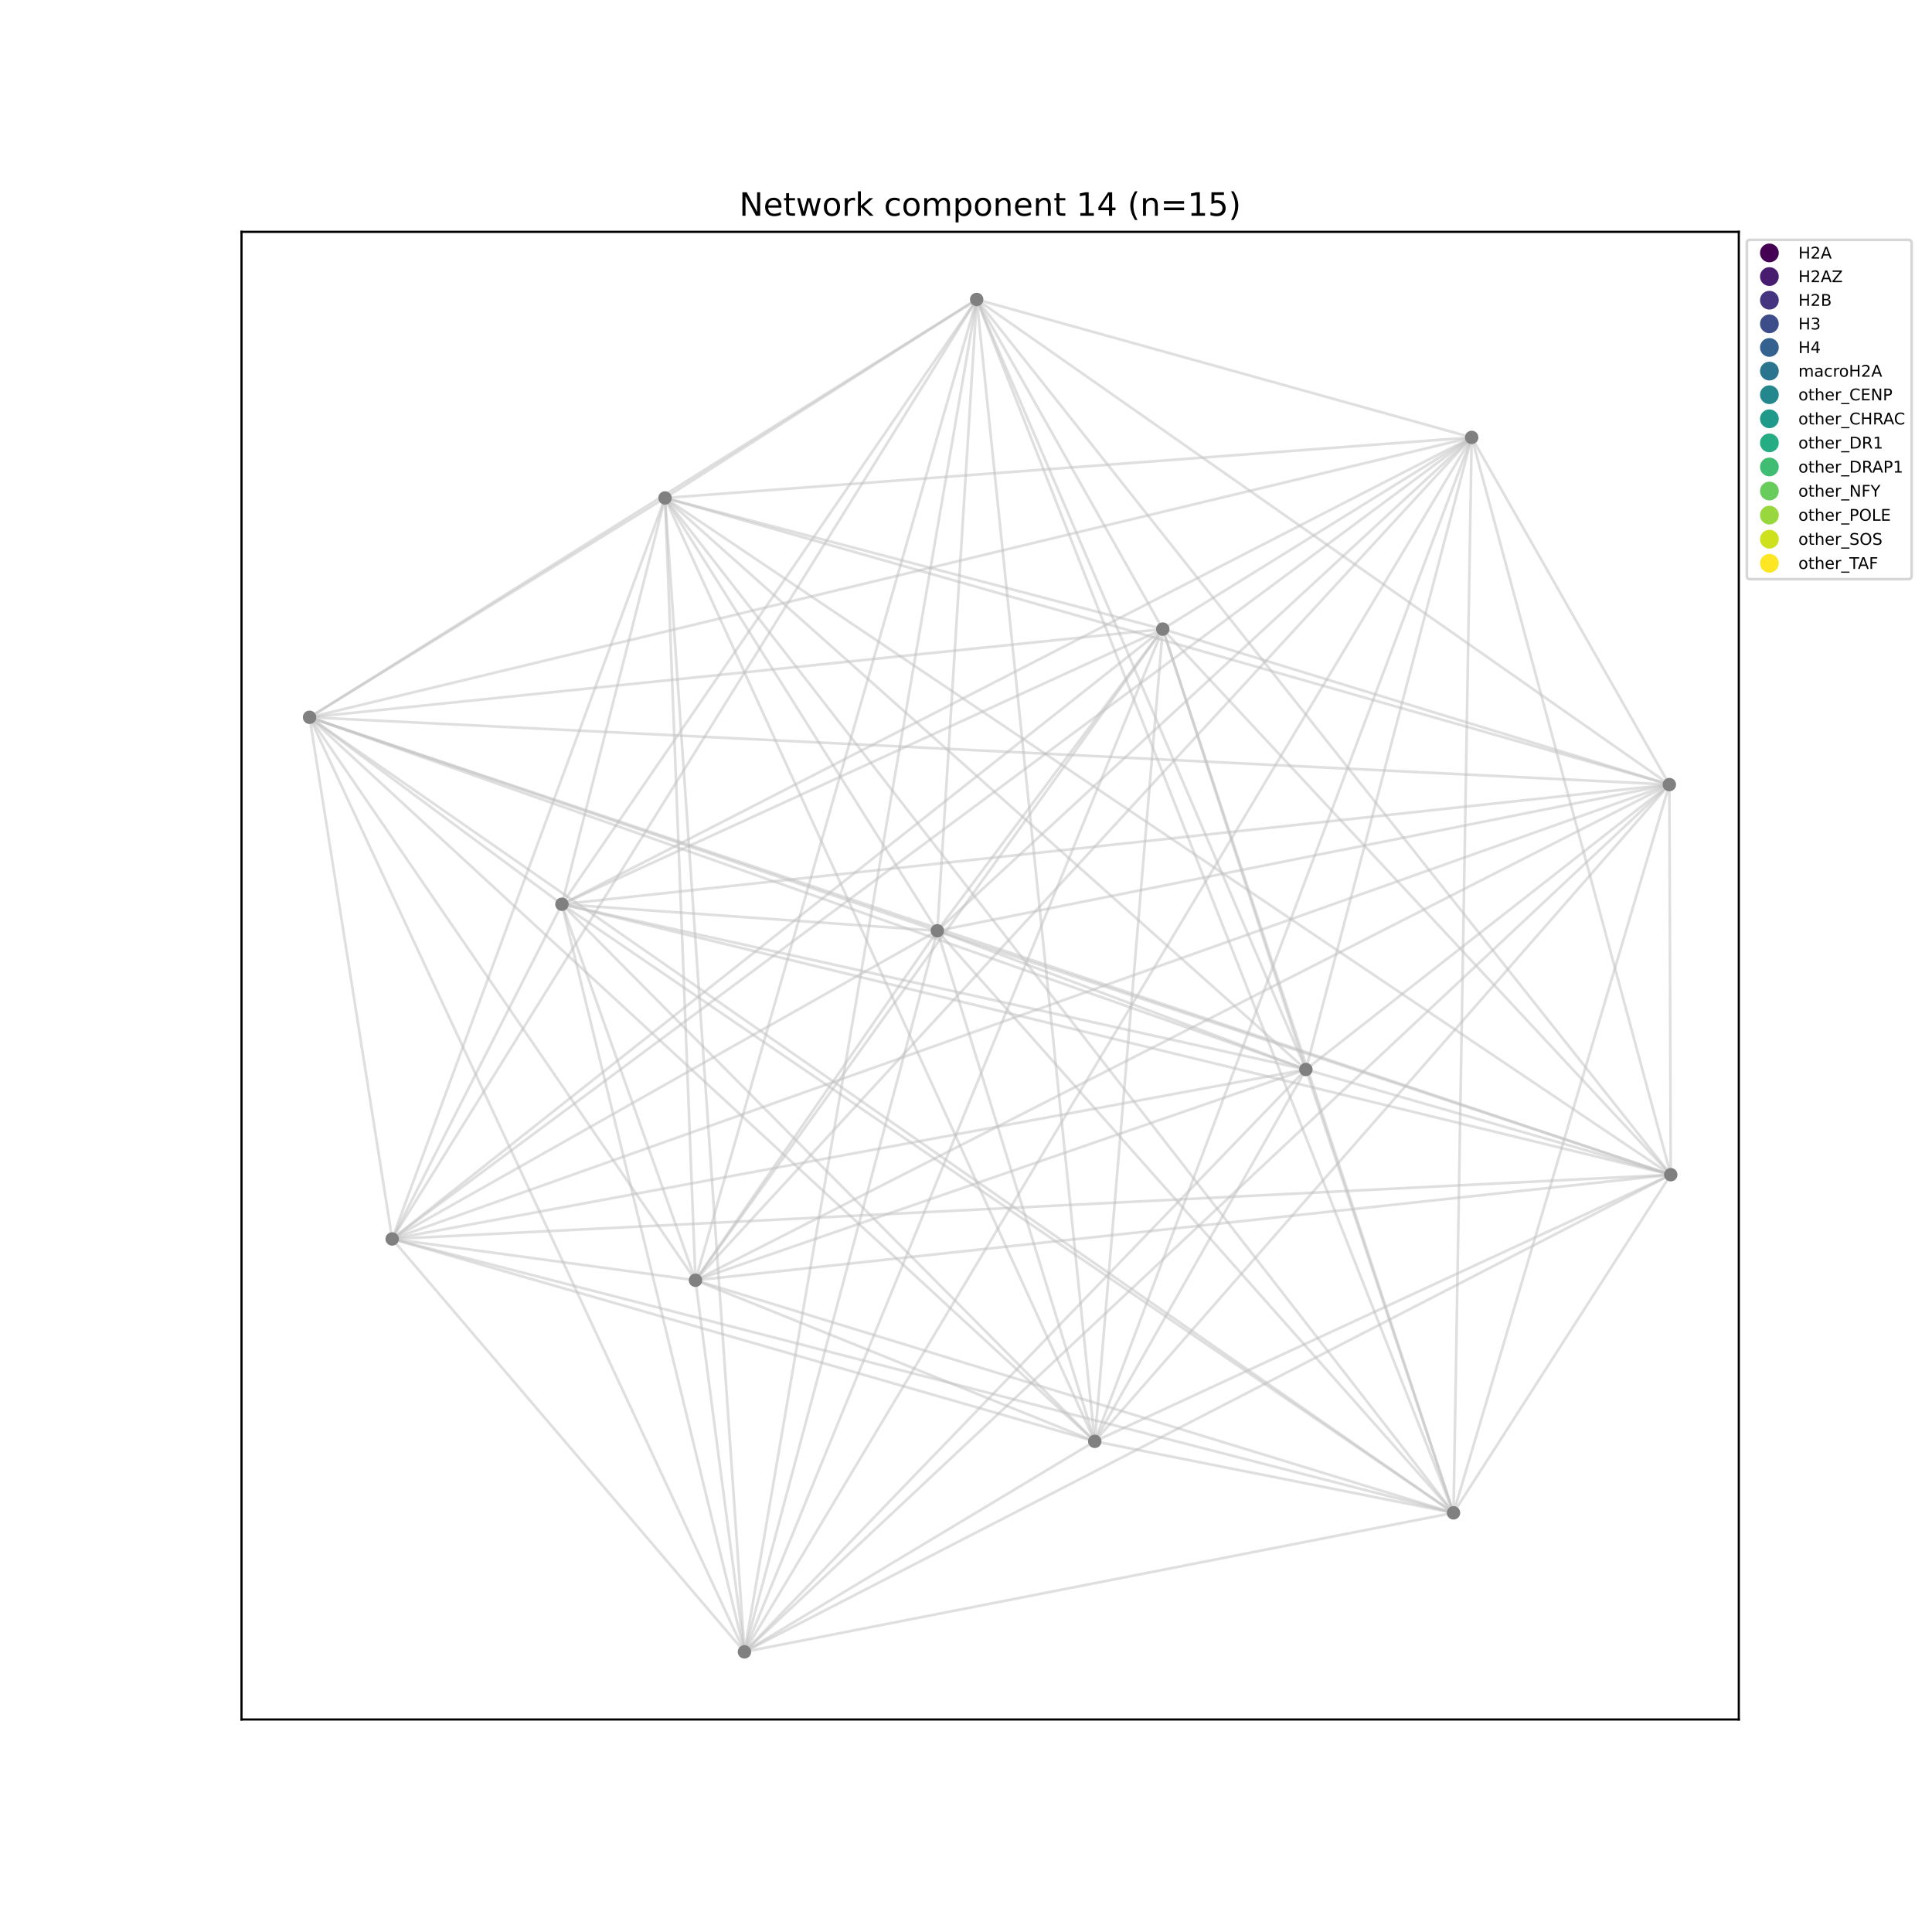 <?xml version="1.0" encoding="utf-8" standalone="no"?>
<!DOCTYPE svg PUBLIC "-//W3C//DTD SVG 1.1//EN"
  "http://www.w3.org/Graphics/SVG/1.1/DTD/svg11.dtd">
<!-- Created with matplotlib (https://matplotlib.org/) -->
<svg height="720pt" version="1.1" viewBox="0 0 720 720" width="720pt" xmlns="http://www.w3.org/2000/svg" xmlns:xlink="http://www.w3.org/1999/xlink">
 <defs>
  <style type="text/css">
*{stroke-linecap:butt;stroke-linejoin:round;}
  </style>
 </defs>
 <g id="figure_1">
  <g id="patch_1">
   <path d="M 0 720 
L 720 720 
L 720 0 
L 0 0 
z
" style="fill:#ffffff;"/>
  </g>
  <g id="axes_1">
   <g id="patch_2">
    <path d="M 90 640.8 
L 648 640.8 
L 648 86.4 
L 90 86.4 
z
" style="fill:#ffffff;"/>
   </g>
   <g id="LineCollection_1">
    <path clip-path="url(#p18f70dab3c)" d="M 486.66 398.57 
L 433.329 234.443 
" style="fill:none;stroke:#c0c0c0;stroke-opacity:0.5;"/>
    <path clip-path="url(#p18f70dab3c)" d="M 486.66 398.57 
L 541.678 563.792 
" style="fill:none;stroke:#c0c0c0;stroke-opacity:0.5;"/>
    <path clip-path="url(#p18f70dab3c)" d="M 486.66 398.57 
L 277.43 615.6 
" style="fill:none;stroke:#c0c0c0;stroke-opacity:0.5;"/>
    <path clip-path="url(#p18f70dab3c)" d="M 486.66 398.57 
L 407.984 537.148 
" style="fill:none;stroke:#c0c0c0;stroke-opacity:0.5;"/>
    <path clip-path="url(#p18f70dab3c)" d="M 486.66 398.57 
L 622.636 437.781 
" style="fill:none;stroke:#c0c0c0;stroke-opacity:0.5;"/>
    <path clip-path="url(#p18f70dab3c)" d="M 486.66 398.57 
L 146.147 461.725 
" style="fill:none;stroke:#c0c0c0;stroke-opacity:0.5;"/>
    <path clip-path="url(#p18f70dab3c)" d="M 486.66 398.57 
L 247.835 185.573 
" style="fill:none;stroke:#c0c0c0;stroke-opacity:0.5;"/>
    <path clip-path="url(#p18f70dab3c)" d="M 486.66 398.57 
L 349.31 346.883 
" style="fill:none;stroke:#c0c0c0;stroke-opacity:0.5;"/>
    <path clip-path="url(#p18f70dab3c)" d="M 486.66 398.57 
L 259.181 477.121 
" style="fill:none;stroke:#c0c0c0;stroke-opacity:0.5;"/>
    <path clip-path="url(#p18f70dab3c)" d="M 486.66 398.57 
L 115.364 267.313 
" style="fill:none;stroke:#c0c0c0;stroke-opacity:0.5;"/>
    <path clip-path="url(#p18f70dab3c)" d="M 486.66 398.57 
L 209.409 336.983 
" style="fill:none;stroke:#c0c0c0;stroke-opacity:0.5;"/>
    <path clip-path="url(#p18f70dab3c)" d="M 486.66 398.57 
L 548.452 163.008 
" style="fill:none;stroke:#c0c0c0;stroke-opacity:0.5;"/>
    <path clip-path="url(#p18f70dab3c)" d="M 486.66 398.57 
L 363.98 111.6 
" style="fill:none;stroke:#c0c0c0;stroke-opacity:0.5;"/>
    <path clip-path="url(#p18f70dab3c)" d="M 486.66 398.57 
L 622.119 292.39 
" style="fill:none;stroke:#c0c0c0;stroke-opacity:0.5;"/>
    <path clip-path="url(#p18f70dab3c)" d="M 363.98 111.6 
L 433.329 234.443 
" style="fill:none;stroke:#c0c0c0;stroke-opacity:0.5;"/>
    <path clip-path="url(#p18f70dab3c)" d="M 363.98 111.6 
L 541.678 563.792 
" style="fill:none;stroke:#c0c0c0;stroke-opacity:0.5;"/>
    <path clip-path="url(#p18f70dab3c)" d="M 363.98 111.6 
L 277.43 615.6 
" style="fill:none;stroke:#c0c0c0;stroke-opacity:0.5;"/>
    <path clip-path="url(#p18f70dab3c)" d="M 363.98 111.6 
L 407.984 537.148 
" style="fill:none;stroke:#c0c0c0;stroke-opacity:0.5;"/>
    <path clip-path="url(#p18f70dab3c)" d="M 363.98 111.6 
L 622.636 437.781 
" style="fill:none;stroke:#c0c0c0;stroke-opacity:0.5;"/>
    <path clip-path="url(#p18f70dab3c)" d="M 363.98 111.6 
L 146.147 461.725 
" style="fill:none;stroke:#c0c0c0;stroke-opacity:0.5;"/>
    <path clip-path="url(#p18f70dab3c)" d="M 363.98 111.6 
L 247.835 185.573 
" style="fill:none;stroke:#c0c0c0;stroke-opacity:0.5;"/>
    <path clip-path="url(#p18f70dab3c)" d="M 363.98 111.6 
L 349.31 346.883 
" style="fill:none;stroke:#c0c0c0;stroke-opacity:0.5;"/>
    <path clip-path="url(#p18f70dab3c)" d="M 363.98 111.6 
L 259.181 477.121 
" style="fill:none;stroke:#c0c0c0;stroke-opacity:0.5;"/>
    <path clip-path="url(#p18f70dab3c)" d="M 363.98 111.6 
L 115.364 267.313 
" style="fill:none;stroke:#c0c0c0;stroke-opacity:0.5;"/>
    <path clip-path="url(#p18f70dab3c)" d="M 363.98 111.6 
L 209.409 336.983 
" style="fill:none;stroke:#c0c0c0;stroke-opacity:0.5;"/>
    <path clip-path="url(#p18f70dab3c)" d="M 363.98 111.6 
L 548.452 163.008 
" style="fill:none;stroke:#c0c0c0;stroke-opacity:0.5;"/>
    <path clip-path="url(#p18f70dab3c)" d="M 363.98 111.6 
L 622.119 292.39 
" style="fill:none;stroke:#c0c0c0;stroke-opacity:0.5;"/>
    <path clip-path="url(#p18f70dab3c)" d="M 622.119 292.39 
L 433.329 234.443 
" style="fill:none;stroke:#c0c0c0;stroke-opacity:0.5;"/>
    <path clip-path="url(#p18f70dab3c)" d="M 622.119 292.39 
L 541.678 563.792 
" style="fill:none;stroke:#c0c0c0;stroke-opacity:0.5;"/>
    <path clip-path="url(#p18f70dab3c)" d="M 622.119 292.39 
L 277.43 615.6 
" style="fill:none;stroke:#c0c0c0;stroke-opacity:0.5;"/>
    <path clip-path="url(#p18f70dab3c)" d="M 622.119 292.39 
L 407.984 537.148 
" style="fill:none;stroke:#c0c0c0;stroke-opacity:0.5;"/>
    <path clip-path="url(#p18f70dab3c)" d="M 622.119 292.39 
L 622.636 437.781 
" style="fill:none;stroke:#c0c0c0;stroke-opacity:0.5;"/>
    <path clip-path="url(#p18f70dab3c)" d="M 622.119 292.39 
L 146.147 461.725 
" style="fill:none;stroke:#c0c0c0;stroke-opacity:0.5;"/>
    <path clip-path="url(#p18f70dab3c)" d="M 622.119 292.39 
L 247.835 185.573 
" style="fill:none;stroke:#c0c0c0;stroke-opacity:0.5;"/>
    <path clip-path="url(#p18f70dab3c)" d="M 622.119 292.39 
L 349.31 346.883 
" style="fill:none;stroke:#c0c0c0;stroke-opacity:0.5;"/>
    <path clip-path="url(#p18f70dab3c)" d="M 622.119 292.39 
L 259.181 477.121 
" style="fill:none;stroke:#c0c0c0;stroke-opacity:0.5;"/>
    <path clip-path="url(#p18f70dab3c)" d="M 622.119 292.39 
L 115.364 267.313 
" style="fill:none;stroke:#c0c0c0;stroke-opacity:0.5;"/>
    <path clip-path="url(#p18f70dab3c)" d="M 622.119 292.39 
L 209.409 336.983 
" style="fill:none;stroke:#c0c0c0;stroke-opacity:0.5;"/>
    <path clip-path="url(#p18f70dab3c)" d="M 622.119 292.39 
L 548.452 163.008 
" style="fill:none;stroke:#c0c0c0;stroke-opacity:0.5;"/>
    <path clip-path="url(#p18f70dab3c)" d="M 277.43 615.6 
L 433.329 234.443 
" style="fill:none;stroke:#c0c0c0;stroke-opacity:0.5;"/>
    <path clip-path="url(#p18f70dab3c)" d="M 277.43 615.6 
L 541.678 563.792 
" style="fill:none;stroke:#c0c0c0;stroke-opacity:0.5;"/>
    <path clip-path="url(#p18f70dab3c)" d="M 277.43 615.6 
L 622.636 437.781 
" style="fill:none;stroke:#c0c0c0;stroke-opacity:0.5;"/>
    <path clip-path="url(#p18f70dab3c)" d="M 277.43 615.6 
L 407.984 537.148 
" style="fill:none;stroke:#c0c0c0;stroke-opacity:0.5;"/>
    <path clip-path="url(#p18f70dab3c)" d="M 277.43 615.6 
L 146.147 461.725 
" style="fill:none;stroke:#c0c0c0;stroke-opacity:0.5;"/>
    <path clip-path="url(#p18f70dab3c)" d="M 277.43 615.6 
L 349.31 346.883 
" style="fill:none;stroke:#c0c0c0;stroke-opacity:0.5;"/>
    <path clip-path="url(#p18f70dab3c)" d="M 277.43 615.6 
L 247.835 185.573 
" style="fill:none;stroke:#c0c0c0;stroke-opacity:0.5;"/>
    <path clip-path="url(#p18f70dab3c)" d="M 277.43 615.6 
L 259.181 477.121 
" style="fill:none;stroke:#c0c0c0;stroke-opacity:0.5;"/>
    <path clip-path="url(#p18f70dab3c)" d="M 277.43 615.6 
L 115.364 267.313 
" style="fill:none;stroke:#c0c0c0;stroke-opacity:0.5;"/>
    <path clip-path="url(#p18f70dab3c)" d="M 277.43 615.6 
L 209.409 336.983 
" style="fill:none;stroke:#c0c0c0;stroke-opacity:0.5;"/>
    <path clip-path="url(#p18f70dab3c)" d="M 277.43 615.6 
L 548.452 163.008 
" style="fill:none;stroke:#c0c0c0;stroke-opacity:0.5;"/>
    <path clip-path="url(#p18f70dab3c)" d="M 407.984 537.148 
L 433.329 234.443 
" style="fill:none;stroke:#c0c0c0;stroke-opacity:0.5;"/>
    <path clip-path="url(#p18f70dab3c)" d="M 407.984 537.148 
L 541.678 563.792 
" style="fill:none;stroke:#c0c0c0;stroke-opacity:0.5;"/>
    <path clip-path="url(#p18f70dab3c)" d="M 407.984 537.148 
L 146.147 461.725 
" style="fill:none;stroke:#c0c0c0;stroke-opacity:0.5;"/>
    <path clip-path="url(#p18f70dab3c)" d="M 407.984 537.148 
L 349.31 346.883 
" style="fill:none;stroke:#c0c0c0;stroke-opacity:0.5;"/>
    <path clip-path="url(#p18f70dab3c)" d="M 407.984 537.148 
L 247.835 185.573 
" style="fill:none;stroke:#c0c0c0;stroke-opacity:0.5;"/>
    <path clip-path="url(#p18f70dab3c)" d="M 407.984 537.148 
L 259.181 477.121 
" style="fill:none;stroke:#c0c0c0;stroke-opacity:0.5;"/>
    <path clip-path="url(#p18f70dab3c)" d="M 407.984 537.148 
L 115.364 267.313 
" style="fill:none;stroke:#c0c0c0;stroke-opacity:0.5;"/>
    <path clip-path="url(#p18f70dab3c)" d="M 407.984 537.148 
L 622.636 437.781 
" style="fill:none;stroke:#c0c0c0;stroke-opacity:0.5;"/>
    <path clip-path="url(#p18f70dab3c)" d="M 407.984 537.148 
L 209.409 336.983 
" style="fill:none;stroke:#c0c0c0;stroke-opacity:0.5;"/>
    <path clip-path="url(#p18f70dab3c)" d="M 407.984 537.148 
L 548.452 163.008 
" style="fill:none;stroke:#c0c0c0;stroke-opacity:0.5;"/>
    <path clip-path="url(#p18f70dab3c)" d="M 433.329 234.443 
L 209.409 336.983 
" style="fill:none;stroke:#c0c0c0;stroke-opacity:0.5;"/>
    <path clip-path="url(#p18f70dab3c)" d="M 433.329 234.443 
L 548.452 163.008 
" style="fill:none;stroke:#c0c0c0;stroke-opacity:0.5;"/>
    <path clip-path="url(#p18f70dab3c)" d="M 433.329 234.443 
L 146.147 461.725 
" style="fill:none;stroke:#c0c0c0;stroke-opacity:0.5;"/>
    <path clip-path="url(#p18f70dab3c)" d="M 433.329 234.443 
L 247.835 185.573 
" style="fill:none;stroke:#c0c0c0;stroke-opacity:0.5;"/>
    <path clip-path="url(#p18f70dab3c)" d="M 433.329 234.443 
L 259.181 477.121 
" style="fill:none;stroke:#c0c0c0;stroke-opacity:0.5;"/>
    <path clip-path="url(#p18f70dab3c)" d="M 433.329 234.443 
L 115.364 267.313 
" style="fill:none;stroke:#c0c0c0;stroke-opacity:0.5;"/>
    <path clip-path="url(#p18f70dab3c)" d="M 433.329 234.443 
L 349.31 346.883 
" style="fill:none;stroke:#c0c0c0;stroke-opacity:0.5;"/>
    <path clip-path="url(#p18f70dab3c)" d="M 433.329 234.443 
L 541.678 563.792 
" style="fill:none;stroke:#c0c0c0;stroke-opacity:0.5;"/>
    <path clip-path="url(#p18f70dab3c)" d="M 433.329 234.443 
L 622.636 437.781 
" style="fill:none;stroke:#c0c0c0;stroke-opacity:0.5;"/>
    <path clip-path="url(#p18f70dab3c)" d="M 115.364 267.313 
L 541.678 563.792 
" style="fill:none;stroke:#c0c0c0;stroke-opacity:0.5;"/>
    <path clip-path="url(#p18f70dab3c)" d="M 115.364 267.313 
L 622.636 437.781 
" style="fill:none;stroke:#c0c0c0;stroke-opacity:0.5;"/>
    <path clip-path="url(#p18f70dab3c)" d="M 115.364 267.313 
L 146.147 461.725 
" style="fill:none;stroke:#c0c0c0;stroke-opacity:0.5;"/>
    <path clip-path="url(#p18f70dab3c)" d="M 115.364 267.313 
L 247.835 185.573 
" style="fill:none;stroke:#c0c0c0;stroke-opacity:0.5;"/>
    <path clip-path="url(#p18f70dab3c)" d="M 115.364 267.313 
L 349.31 346.883 
" style="fill:none;stroke:#c0c0c0;stroke-opacity:0.5;"/>
    <path clip-path="url(#p18f70dab3c)" d="M 115.364 267.313 
L 259.181 477.121 
" style="fill:none;stroke:#c0c0c0;stroke-opacity:0.5;"/>
    <path clip-path="url(#p18f70dab3c)" d="M 115.364 267.313 
L 209.409 336.983 
" style="fill:none;stroke:#c0c0c0;stroke-opacity:0.5;"/>
    <path clip-path="url(#p18f70dab3c)" d="M 115.364 267.313 
L 548.452 163.008 
" style="fill:none;stroke:#c0c0c0;stroke-opacity:0.5;"/>
    <path clip-path="url(#p18f70dab3c)" d="M 247.835 185.573 
L 541.678 563.792 
" style="fill:none;stroke:#c0c0c0;stroke-opacity:0.5;"/>
    <path clip-path="url(#p18f70dab3c)" d="M 247.835 185.573 
L 622.636 437.781 
" style="fill:none;stroke:#c0c0c0;stroke-opacity:0.5;"/>
    <path clip-path="url(#p18f70dab3c)" d="M 247.835 185.573 
L 146.147 461.725 
" style="fill:none;stroke:#c0c0c0;stroke-opacity:0.5;"/>
    <path clip-path="url(#p18f70dab3c)" d="M 247.835 185.573 
L 259.181 477.121 
" style="fill:none;stroke:#c0c0c0;stroke-opacity:0.5;"/>
    <path clip-path="url(#p18f70dab3c)" d="M 247.835 185.573 
L 349.31 346.883 
" style="fill:none;stroke:#c0c0c0;stroke-opacity:0.5;"/>
    <path clip-path="url(#p18f70dab3c)" d="M 247.835 185.573 
L 209.409 336.983 
" style="fill:none;stroke:#c0c0c0;stroke-opacity:0.5;"/>
    <path clip-path="url(#p18f70dab3c)" d="M 247.835 185.573 
L 548.452 163.008 
" style="fill:none;stroke:#c0c0c0;stroke-opacity:0.5;"/>
    <path clip-path="url(#p18f70dab3c)" d="M 548.452 163.008 
L 541.678 563.792 
" style="fill:none;stroke:#c0c0c0;stroke-opacity:0.5;"/>
    <path clip-path="url(#p18f70dab3c)" d="M 548.452 163.008 
L 622.636 437.781 
" style="fill:none;stroke:#c0c0c0;stroke-opacity:0.5;"/>
    <path clip-path="url(#p18f70dab3c)" d="M 548.452 163.008 
L 146.147 461.725 
" style="fill:none;stroke:#c0c0c0;stroke-opacity:0.5;"/>
    <path clip-path="url(#p18f70dab3c)" d="M 548.452 163.008 
L 349.31 346.883 
" style="fill:none;stroke:#c0c0c0;stroke-opacity:0.5;"/>
    <path clip-path="url(#p18f70dab3c)" d="M 548.452 163.008 
L 259.181 477.121 
" style="fill:none;stroke:#c0c0c0;stroke-opacity:0.5;"/>
    <path clip-path="url(#p18f70dab3c)" d="M 548.452 163.008 
L 209.409 336.983 
" style="fill:none;stroke:#c0c0c0;stroke-opacity:0.5;"/>
    <path clip-path="url(#p18f70dab3c)" d="M 349.31 346.883 
L 541.678 563.792 
" style="fill:none;stroke:#c0c0c0;stroke-opacity:0.5;"/>
    <path clip-path="url(#p18f70dab3c)" d="M 349.31 346.883 
L 622.636 437.781 
" style="fill:none;stroke:#c0c0c0;stroke-opacity:0.5;"/>
    <path clip-path="url(#p18f70dab3c)" d="M 349.31 346.883 
L 146.147 461.725 
" style="fill:none;stroke:#c0c0c0;stroke-opacity:0.5;"/>
    <path clip-path="url(#p18f70dab3c)" d="M 349.31 346.883 
L 259.181 477.121 
" style="fill:none;stroke:#c0c0c0;stroke-opacity:0.5;"/>
    <path clip-path="url(#p18f70dab3c)" d="M 349.31 346.883 
L 209.409 336.983 
" style="fill:none;stroke:#c0c0c0;stroke-opacity:0.5;"/>
    <path clip-path="url(#p18f70dab3c)" d="M 209.409 336.983 
L 541.678 563.792 
" style="fill:none;stroke:#c0c0c0;stroke-opacity:0.5;"/>
    <path clip-path="url(#p18f70dab3c)" d="M 209.409 336.983 
L 622.636 437.781 
" style="fill:none;stroke:#c0c0c0;stroke-opacity:0.5;"/>
    <path clip-path="url(#p18f70dab3c)" d="M 209.409 336.983 
L 146.147 461.725 
" style="fill:none;stroke:#c0c0c0;stroke-opacity:0.5;"/>
    <path clip-path="url(#p18f70dab3c)" d="M 209.409 336.983 
L 259.181 477.121 
" style="fill:none;stroke:#c0c0c0;stroke-opacity:0.5;"/>
    <path clip-path="url(#p18f70dab3c)" d="M 622.636 437.781 
L 541.678 563.792 
" style="fill:none;stroke:#c0c0c0;stroke-opacity:0.5;"/>
    <path clip-path="url(#p18f70dab3c)" d="M 622.636 437.781 
L 146.147 461.725 
" style="fill:none;stroke:#c0c0c0;stroke-opacity:0.5;"/>
    <path clip-path="url(#p18f70dab3c)" d="M 622.636 437.781 
L 259.181 477.121 
" style="fill:none;stroke:#c0c0c0;stroke-opacity:0.5;"/>
    <path clip-path="url(#p18f70dab3c)" d="M 541.678 563.792 
L 146.147 461.725 
" style="fill:none;stroke:#c0c0c0;stroke-opacity:0.5;"/>
    <path clip-path="url(#p18f70dab3c)" d="M 541.678 563.792 
L 259.181 477.121 
" style="fill:none;stroke:#c0c0c0;stroke-opacity:0.5;"/>
    <path clip-path="url(#p18f70dab3c)" d="M 146.147 461.725 
L 259.181 477.121 
" style="fill:none;stroke:#c0c0c0;stroke-opacity:0.5;"/>
   </g>
   <g id="matplotlib.axis_1">
    <g id="xtick_1"/>
    <g id="xtick_2"/>
    <g id="xtick_3"/>
    <g id="xtick_4"/>
    <g id="xtick_5"/>
    <g id="xtick_6"/>
    <g id="xtick_7"/>
    <g id="xtick_8"/>
   </g>
   <g id="matplotlib.axis_2">
    <g id="ytick_1"/>
    <g id="ytick_2"/>
    <g id="ytick_3"/>
    <g id="ytick_4"/>
    <g id="ytick_5"/>
    <g id="ytick_6"/>
    <g id="ytick_7"/>
    <g id="ytick_8"/>
    <g id="ytick_9"/>
   </g>
   <g id="PathCollection_1">
    <defs>
     <path d="M 0 2.5 
C 0.663 2.5 1.299 2.237 1.768 1.768 
C 2.237 1.299 2.5 0.663 2.5 0 
C 2.5 -0.663 2.237 -1.299 1.768 -1.768 
C 1.299 -2.237 0.663 -2.5 0 -2.5 
C -0.663 -2.5 -1.299 -2.237 -1.768 -1.768 
C -2.237 -1.299 -2.5 -0.663 -2.5 0 
C -2.5 0.663 -2.237 1.299 -1.768 1.768 
C -1.299 2.237 -0.663 2.5 0 2.5 
z
" id="C0_0_bc44842eef"/>
    </defs>
    <g clip-path="url(#p18f70dab3c)">
     <use style="fill:#808080;" x="486.66" xlink:href="#C0_0_bc44842eef" y="398.57"/>
    </g>
    <g clip-path="url(#p18f70dab3c)">
     <use style="fill:#808080;" x="363.98" xlink:href="#C0_0_bc44842eef" y="111.6"/>
    </g>
    <g clip-path="url(#p18f70dab3c)">
     <use style="fill:#808080;" x="622.119" xlink:href="#C0_0_bc44842eef" y="292.39"/>
    </g>
    <g clip-path="url(#p18f70dab3c)">
     <use style="fill:#808080;" x="277.43" xlink:href="#C0_0_bc44842eef" y="615.6"/>
    </g>
    <g clip-path="url(#p18f70dab3c)">
     <use style="fill:#808080;" x="407.984" xlink:href="#C0_0_bc44842eef" y="537.148"/>
    </g>
    <g clip-path="url(#p18f70dab3c)">
     <use style="fill:#808080;" x="433.329" xlink:href="#C0_0_bc44842eef" y="234.443"/>
    </g>
    <g clip-path="url(#p18f70dab3c)">
     <use style="fill:#808080;" x="115.364" xlink:href="#C0_0_bc44842eef" y="267.313"/>
    </g>
    <g clip-path="url(#p18f70dab3c)">
     <use style="fill:#808080;" x="247.835" xlink:href="#C0_0_bc44842eef" y="185.573"/>
    </g>
    <g clip-path="url(#p18f70dab3c)">
     <use style="fill:#808080;" x="548.452" xlink:href="#C0_0_bc44842eef" y="163.008"/>
    </g>
    <g clip-path="url(#p18f70dab3c)">
     <use style="fill:#808080;" x="349.31" xlink:href="#C0_0_bc44842eef" y="346.883"/>
    </g>
    <g clip-path="url(#p18f70dab3c)">
     <use style="fill:#808080;" x="209.409" xlink:href="#C0_0_bc44842eef" y="336.983"/>
    </g>
    <g clip-path="url(#p18f70dab3c)">
     <use style="fill:#808080;" x="622.636" xlink:href="#C0_0_bc44842eef" y="437.781"/>
    </g>
    <g clip-path="url(#p18f70dab3c)">
     <use style="fill:#808080;" x="541.678" xlink:href="#C0_0_bc44842eef" y="563.792"/>
    </g>
    <g clip-path="url(#p18f70dab3c)">
     <use style="fill:#808080;" x="146.147" xlink:href="#C0_0_bc44842eef" y="461.725"/>
    </g>
    <g clip-path="url(#p18f70dab3c)">
     <use style="fill:#808080;" x="259.181" xlink:href="#C0_0_bc44842eef" y="477.121"/>
    </g>
   </g>
   <g id="patch_3">
    <path d="M 90 640.8 
L 90 86.4 
" style="fill:none;stroke:#000000;stroke-linecap:square;stroke-linejoin:miter;stroke-width:0.8;"/>
   </g>
   <g id="patch_4">
    <path d="M 648 640.8 
L 648 86.4 
" style="fill:none;stroke:#000000;stroke-linecap:square;stroke-linejoin:miter;stroke-width:0.8;"/>
   </g>
   <g id="patch_5">
    <path d="M 90 640.8 
L 648 640.8 
" style="fill:none;stroke:#000000;stroke-linecap:square;stroke-linejoin:miter;stroke-width:0.8;"/>
   </g>
   <g id="patch_6">
    <path d="M 90 86.4 
L 648 86.4 
" style="fill:none;stroke:#000000;stroke-linecap:square;stroke-linejoin:miter;stroke-width:0.8;"/>
   </g>
   <g id="text_1">
    <!-- Network component 14 (n=15) -->
    <defs>
     <path d="M 9.812 72.906 
L 23.094 72.906 
L 55.422 11.922 
L 55.422 72.906 
L 64.984 72.906 
L 64.984 0 
L 51.703 0 
L 19.391 60.984 
L 19.391 0 
L 9.812 0 
z
" id="DejaVuSans-78"/>
     <path d="M 56.203 29.594 
L 56.203 25.203 
L 14.891 25.203 
Q 15.484 15.922 20.484 11.062 
Q 25.484 6.203 34.422 6.203 
Q 39.594 6.203 44.453 7.469 
Q 49.312 8.734 54.109 11.281 
L 54.109 2.781 
Q 49.266 0.734 44.188 -0.344 
Q 39.109 -1.422 33.891 -1.422 
Q 20.797 -1.422 13.156 6.188 
Q 5.516 13.812 5.516 26.812 
Q 5.516 40.234 12.766 48.109 
Q 20.016 56 32.328 56 
Q 43.359 56 49.781 48.891 
Q 56.203 41.797 56.203 29.594 
z
M 47.219 32.234 
Q 47.125 39.594 43.094 43.984 
Q 39.062 48.391 32.422 48.391 
Q 24.906 48.391 20.391 44.141 
Q 15.875 39.891 15.188 32.172 
z
" id="DejaVuSans-101"/>
     <path d="M 18.312 70.219 
L 18.312 54.688 
L 36.812 54.688 
L 36.812 47.703 
L 18.312 47.703 
L 18.312 18.016 
Q 18.312 11.328 20.141 9.422 
Q 21.969 7.516 27.594 7.516 
L 36.812 7.516 
L 36.812 0 
L 27.594 0 
Q 17.188 0 13.234 3.875 
Q 9.281 7.766 9.281 18.016 
L 9.281 47.703 
L 2.688 47.703 
L 2.688 54.688 
L 9.281 54.688 
L 9.281 70.219 
z
" id="DejaVuSans-116"/>
     <path d="M 4.203 54.688 
L 13.188 54.688 
L 24.422 12.016 
L 35.594 54.688 
L 46.188 54.688 
L 57.422 12.016 
L 68.609 54.688 
L 77.594 54.688 
L 63.281 0 
L 52.688 0 
L 40.922 44.828 
L 29.109 0 
L 18.5 0 
z
" id="DejaVuSans-119"/>
     <path d="M 30.609 48.391 
Q 23.391 48.391 19.188 42.75 
Q 14.984 37.109 14.984 27.297 
Q 14.984 17.484 19.156 11.844 
Q 23.344 6.203 30.609 6.203 
Q 37.797 6.203 41.984 11.859 
Q 46.188 17.531 46.188 27.297 
Q 46.188 37.016 41.984 42.703 
Q 37.797 48.391 30.609 48.391 
z
M 30.609 56 
Q 42.328 56 49.016 48.375 
Q 55.719 40.766 55.719 27.297 
Q 55.719 13.875 49.016 6.219 
Q 42.328 -1.422 30.609 -1.422 
Q 18.844 -1.422 12.172 6.219 
Q 5.516 13.875 5.516 27.297 
Q 5.516 40.766 12.172 48.375 
Q 18.844 56 30.609 56 
z
" id="DejaVuSans-111"/>
     <path d="M 41.109 46.297 
Q 39.594 47.172 37.812 47.578 
Q 36.031 48 33.891 48 
Q 26.266 48 22.188 43.047 
Q 18.109 38.094 18.109 28.812 
L 18.109 0 
L 9.078 0 
L 9.078 54.688 
L 18.109 54.688 
L 18.109 46.188 
Q 20.953 51.172 25.484 53.578 
Q 30.031 56 36.531 56 
Q 37.453 56 38.578 55.875 
Q 39.703 55.766 41.062 55.516 
z
" id="DejaVuSans-114"/>
     <path d="M 9.078 75.984 
L 18.109 75.984 
L 18.109 31.109 
L 44.922 54.688 
L 56.391 54.688 
L 27.391 29.109 
L 57.625 0 
L 45.906 0 
L 18.109 26.703 
L 18.109 0 
L 9.078 0 
z
" id="DejaVuSans-107"/>
     <path id="DejaVuSans-32"/>
     <path d="M 48.781 52.594 
L 48.781 44.188 
Q 44.969 46.297 41.141 47.344 
Q 37.312 48.391 33.406 48.391 
Q 24.656 48.391 19.812 42.844 
Q 14.984 37.312 14.984 27.297 
Q 14.984 17.281 19.812 11.734 
Q 24.656 6.203 33.406 6.203 
Q 37.312 6.203 41.141 7.25 
Q 44.969 8.297 48.781 10.406 
L 48.781 2.094 
Q 45.016 0.344 40.984 -0.531 
Q 36.969 -1.422 32.422 -1.422 
Q 20.062 -1.422 12.781 6.344 
Q 5.516 14.109 5.516 27.297 
Q 5.516 40.672 12.859 48.328 
Q 20.219 56 33.016 56 
Q 37.156 56 41.109 55.141 
Q 45.062 54.297 48.781 52.594 
z
" id="DejaVuSans-99"/>
     <path d="M 52 44.188 
Q 55.375 50.25 60.062 53.125 
Q 64.75 56 71.094 56 
Q 79.641 56 84.281 50.016 
Q 88.922 44.047 88.922 33.016 
L 88.922 0 
L 79.891 0 
L 79.891 32.719 
Q 79.891 40.578 77.094 44.375 
Q 74.312 48.188 68.609 48.188 
Q 61.625 48.188 57.562 43.547 
Q 53.516 38.922 53.516 30.906 
L 53.516 0 
L 44.484 0 
L 44.484 32.719 
Q 44.484 40.625 41.703 44.406 
Q 38.922 48.188 33.109 48.188 
Q 26.219 48.188 22.156 43.531 
Q 18.109 38.875 18.109 30.906 
L 18.109 0 
L 9.078 0 
L 9.078 54.688 
L 18.109 54.688 
L 18.109 46.188 
Q 21.188 51.219 25.484 53.609 
Q 29.781 56 35.688 56 
Q 41.656 56 45.828 52.969 
Q 50 49.953 52 44.188 
z
" id="DejaVuSans-109"/>
     <path d="M 18.109 8.203 
L 18.109 -20.797 
L 9.078 -20.797 
L 9.078 54.688 
L 18.109 54.688 
L 18.109 46.391 
Q 20.953 51.266 25.266 53.625 
Q 29.594 56 35.594 56 
Q 45.562 56 51.781 48.094 
Q 58.016 40.188 58.016 27.297 
Q 58.016 14.406 51.781 6.484 
Q 45.562 -1.422 35.594 -1.422 
Q 29.594 -1.422 25.266 0.953 
Q 20.953 3.328 18.109 8.203 
z
M 48.688 27.297 
Q 48.688 37.203 44.609 42.844 
Q 40.531 48.484 33.406 48.484 
Q 26.266 48.484 22.188 42.844 
Q 18.109 37.203 18.109 27.297 
Q 18.109 17.391 22.188 11.75 
Q 26.266 6.109 33.406 6.109 
Q 40.531 6.109 44.609 11.75 
Q 48.688 17.391 48.688 27.297 
z
" id="DejaVuSans-112"/>
     <path d="M 54.891 33.016 
L 54.891 0 
L 45.906 0 
L 45.906 32.719 
Q 45.906 40.484 42.875 44.328 
Q 39.844 48.188 33.797 48.188 
Q 26.516 48.188 22.312 43.547 
Q 18.109 38.922 18.109 30.906 
L 18.109 0 
L 9.078 0 
L 9.078 54.688 
L 18.109 54.688 
L 18.109 46.188 
Q 21.344 51.125 25.703 53.562 
Q 30.078 56 35.797 56 
Q 45.219 56 50.047 50.172 
Q 54.891 44.344 54.891 33.016 
z
" id="DejaVuSans-110"/>
     <path d="M 12.406 8.297 
L 28.516 8.297 
L 28.516 63.922 
L 10.984 60.406 
L 10.984 69.391 
L 28.422 72.906 
L 38.281 72.906 
L 38.281 8.297 
L 54.391 8.297 
L 54.391 0 
L 12.406 0 
z
" id="DejaVuSans-49"/>
     <path d="M 37.797 64.312 
L 12.891 25.391 
L 37.797 25.391 
z
M 35.203 72.906 
L 47.609 72.906 
L 47.609 25.391 
L 58.016 25.391 
L 58.016 17.188 
L 47.609 17.188 
L 47.609 0 
L 37.797 0 
L 37.797 17.188 
L 4.891 17.188 
L 4.891 26.703 
z
" id="DejaVuSans-52"/>
     <path d="M 31 75.875 
Q 24.469 64.656 21.281 53.656 
Q 18.109 42.672 18.109 31.391 
Q 18.109 20.125 21.312 9.062 
Q 24.516 -2 31 -13.188 
L 23.188 -13.188 
Q 15.875 -1.703 12.234 9.375 
Q 8.594 20.453 8.594 31.391 
Q 8.594 42.281 12.203 53.312 
Q 15.828 64.359 23.188 75.875 
z
" id="DejaVuSans-40"/>
     <path d="M 10.594 45.406 
L 73.188 45.406 
L 73.188 37.203 
L 10.594 37.203 
z
M 10.594 25.484 
L 73.188 25.484 
L 73.188 17.188 
L 10.594 17.188 
z
" id="DejaVuSans-61"/>
     <path d="M 10.797 72.906 
L 49.516 72.906 
L 49.516 64.594 
L 19.828 64.594 
L 19.828 46.734 
Q 21.969 47.469 24.109 47.828 
Q 26.266 48.188 28.422 48.188 
Q 40.625 48.188 47.75 41.5 
Q 54.891 34.812 54.891 23.391 
Q 54.891 11.625 47.562 5.094 
Q 40.234 -1.422 26.906 -1.422 
Q 22.312 -1.422 17.547 -0.641 
Q 12.797 0.141 7.719 1.703 
L 7.719 11.625 
Q 12.109 9.234 16.797 8.062 
Q 21.484 6.891 26.703 6.891 
Q 35.156 6.891 40.078 11.328 
Q 45.016 15.766 45.016 23.391 
Q 45.016 31 40.078 35.438 
Q 35.156 39.891 26.703 39.891 
Q 22.75 39.891 18.812 39.016 
Q 14.891 38.141 10.797 36.281 
z
" id="DejaVuSans-53"/>
     <path d="M 8.016 75.875 
L 15.828 75.875 
Q 23.141 64.359 26.781 53.312 
Q 30.422 42.281 30.422 31.391 
Q 30.422 20.453 26.781 9.375 
Q 23.141 -1.703 15.828 -13.188 
L 8.016 -13.188 
Q 14.5 -2 17.703 9.062 
Q 20.906 20.125 20.906 31.391 
Q 20.906 42.672 17.703 53.656 
Q 14.5 64.656 8.016 75.875 
z
" id="DejaVuSans-41"/>
    </defs>
    <g transform="translate(275.501 80.4)scale(0.12 -0.12)">
     <use xlink:href="#DejaVuSans-78"/>
     <use x="74.805" xlink:href="#DejaVuSans-101"/>
     <use x="136.328" xlink:href="#DejaVuSans-116"/>
     <use x="175.537" xlink:href="#DejaVuSans-119"/>
     <use x="257.324" xlink:href="#DejaVuSans-111"/>
     <use x="318.506" xlink:href="#DejaVuSans-114"/>
     <use x="359.619" xlink:href="#DejaVuSans-107"/>
     <use x="417.529" xlink:href="#DejaVuSans-32"/>
     <use x="449.316" xlink:href="#DejaVuSans-99"/>
     <use x="504.297" xlink:href="#DejaVuSans-111"/>
     <use x="565.479" xlink:href="#DejaVuSans-109"/>
     <use x="662.891" xlink:href="#DejaVuSans-112"/>
     <use x="726.367" xlink:href="#DejaVuSans-111"/>
     <use x="787.549" xlink:href="#DejaVuSans-110"/>
     <use x="850.928" xlink:href="#DejaVuSans-101"/>
     <use x="912.451" xlink:href="#DejaVuSans-110"/>
     <use x="975.83" xlink:href="#DejaVuSans-116"/>
     <use x="1015.039" xlink:href="#DejaVuSans-32"/>
     <use x="1046.826" xlink:href="#DejaVuSans-49"/>
     <use x="1110.449" xlink:href="#DejaVuSans-52"/>
     <use x="1174.072" xlink:href="#DejaVuSans-32"/>
     <use x="1205.859" xlink:href="#DejaVuSans-40"/>
     <use x="1244.873" xlink:href="#DejaVuSans-110"/>
     <use x="1308.252" xlink:href="#DejaVuSans-61"/>
     <use x="1392.041" xlink:href="#DejaVuSans-49"/>
     <use x="1455.664" xlink:href="#DejaVuSans-53"/>
     <use x="1519.287" xlink:href="#DejaVuSans-41"/>
    </g>
   </g>
   <g id="legend_1">
    <g id="patch_7">
     <path d="M 652.2 215.831 
L 711.204 215.831 
Q 712.404 215.831 712.404 214.631 
L 712.404 90.6 
Q 712.404 89.4 711.204 89.4 
L 652.2 89.4 
Q 651 89.4 651 90.6 
L 651 214.631 
Q 651 215.831 652.2 215.831 
z
" style="fill:#ffffff;opacity:0.8;stroke:#cccccc;stroke-linejoin:miter;"/>
    </g>
    <g id="line2d_1"/>
    <g id="line2d_2">
     <defs>
      <path d="M 0 3 
C 0.796 3 1.559 2.684 2.121 2.121 
C 2.684 1.559 3 0.796 3 0 
C 3 -0.796 2.684 -1.559 2.121 -2.121 
C 1.559 -2.684 0.796 -3 0 -3 
C -0.796 -3 -1.559 -2.684 -2.121 -2.121 
C -2.684 -1.559 -3 -0.796 -3 0 
C -3 0.796 -2.684 1.559 -2.121 2.121 
C -1.559 2.684 -0.796 3 0 3 
z
" id="m5616973b43" style="stroke:#440154;"/>
     </defs>
     <g>
      <use style="fill:#440154;stroke:#440154;" x="659.4" xlink:href="#m5616973b43" y="94.259"/>
     </g>
    </g>
    <g id="text_2">
     <!-- H2A -->
     <defs>
      <path d="M 9.812 72.906 
L 19.672 72.906 
L 19.672 43.016 
L 55.516 43.016 
L 55.516 72.906 
L 65.375 72.906 
L 65.375 0 
L 55.516 0 
L 55.516 34.719 
L 19.672 34.719 
L 19.672 0 
L 9.812 0 
z
" id="DejaVuSans-72"/>
      <path d="M 19.188 8.297 
L 53.609 8.297 
L 53.609 0 
L 7.328 0 
L 7.328 8.297 
Q 12.938 14.109 22.625 23.891 
Q 32.328 33.688 34.812 36.531 
Q 39.547 41.844 41.422 45.531 
Q 43.312 49.219 43.312 52.781 
Q 43.312 58.594 39.234 62.25 
Q 35.156 65.922 28.609 65.922 
Q 23.969 65.922 18.812 64.312 
Q 13.672 62.703 7.812 59.422 
L 7.812 69.391 
Q 13.766 71.781 18.938 73 
Q 24.125 74.219 28.422 74.219 
Q 39.75 74.219 46.484 68.547 
Q 53.219 62.891 53.219 53.422 
Q 53.219 48.922 51.531 44.891 
Q 49.859 40.875 45.406 35.406 
Q 44.188 33.984 37.641 27.219 
Q 31.109 20.453 19.188 8.297 
z
" id="DejaVuSans-50"/>
      <path d="M 34.188 63.188 
L 20.797 26.906 
L 47.609 26.906 
z
M 28.609 72.906 
L 39.797 72.906 
L 67.578 0 
L 57.328 0 
L 50.688 18.703 
L 17.828 18.703 
L 11.188 0 
L 0.781 0 
z
" id="DejaVuSans-65"/>
     </defs>
     <g transform="translate(670.2 96.359)scale(0.06 -0.06)">
      <use xlink:href="#DejaVuSans-72"/>
      <use x="75.195" xlink:href="#DejaVuSans-50"/>
      <use x="138.818" xlink:href="#DejaVuSans-65"/>
     </g>
    </g>
    <g id="line2d_3"/>
    <g id="line2d_4">
     <defs>
      <path d="M 0 3 
C 0.796 3 1.559 2.684 2.121 2.121 
C 2.684 1.559 3 0.796 3 0 
C 3 -0.796 2.684 -1.559 2.121 -2.121 
C 1.559 -2.684 0.796 -3 0 -3 
C -0.796 -3 -1.559 -2.684 -2.121 -2.121 
C -2.684 -1.559 -3 -0.796 -3 0 
C -3 0.796 -2.684 1.559 -2.121 2.121 
C -1.559 2.684 -0.796 3 0 3 
z
" id="mf0d0fa0213" style="stroke:#481c6e;"/>
     </defs>
     <g>
      <use style="fill:#481c6e;stroke:#481c6e;" x="659.4" xlink:href="#mf0d0fa0213" y="103.066"/>
     </g>
    </g>
    <g id="text_3">
     <!-- H2AZ -->
     <defs>
      <path d="M 5.609 72.906 
L 62.891 72.906 
L 62.891 65.375 
L 16.797 8.297 
L 64.016 8.297 
L 64.016 0 
L 4.5 0 
L 4.5 7.516 
L 50.594 64.594 
L 5.609 64.594 
z
" id="DejaVuSans-90"/>
     </defs>
     <g transform="translate(670.2 105.166)scale(0.06 -0.06)">
      <use xlink:href="#DejaVuSans-72"/>
      <use x="75.195" xlink:href="#DejaVuSans-50"/>
      <use x="138.818" xlink:href="#DejaVuSans-65"/>
      <use x="207.227" xlink:href="#DejaVuSans-90"/>
     </g>
    </g>
    <g id="line2d_5"/>
    <g id="line2d_6">
     <defs>
      <path d="M 0 3 
C 0.796 3 1.559 2.684 2.121 2.121 
C 2.684 1.559 3 0.796 3 0 
C 3 -0.796 2.684 -1.559 2.121 -2.121 
C 1.559 -2.684 0.796 -3 0 -3 
C -0.796 -3 -1.559 -2.684 -2.121 -2.121 
C -2.684 -1.559 -3 -0.796 -3 0 
C -3 0.796 -2.684 1.559 -2.121 2.121 
C -1.559 2.684 -0.796 3 0 3 
z
" id="mfa217b14ce" style="stroke:#453581;"/>
     </defs>
     <g>
      <use style="fill:#453581;stroke:#453581;" x="659.4" xlink:href="#mfa217b14ce" y="111.873"/>
     </g>
    </g>
    <g id="text_4">
     <!-- H2B -->
     <defs>
      <path d="M 19.672 34.812 
L 19.672 8.109 
L 35.5 8.109 
Q 43.453 8.109 47.281 11.406 
Q 51.125 14.703 51.125 21.484 
Q 51.125 28.328 47.281 31.562 
Q 43.453 34.812 35.5 34.812 
z
M 19.672 64.797 
L 19.672 42.828 
L 34.281 42.828 
Q 41.5 42.828 45.031 45.531 
Q 48.578 48.25 48.578 53.812 
Q 48.578 59.328 45.031 62.062 
Q 41.5 64.797 34.281 64.797 
z
M 9.812 72.906 
L 35.016 72.906 
Q 46.297 72.906 52.391 68.219 
Q 58.5 63.531 58.5 54.891 
Q 58.5 48.188 55.375 44.234 
Q 52.25 40.281 46.188 39.312 
Q 53.469 37.75 57.5 32.781 
Q 61.531 27.828 61.531 20.406 
Q 61.531 10.641 54.891 5.312 
Q 48.25 0 35.984 0 
L 9.812 0 
z
" id="DejaVuSans-66"/>
     </defs>
     <g transform="translate(670.2 113.973)scale(0.06 -0.06)">
      <use xlink:href="#DejaVuSans-72"/>
      <use x="75.195" xlink:href="#DejaVuSans-50"/>
      <use x="138.818" xlink:href="#DejaVuSans-66"/>
     </g>
    </g>
    <g id="line2d_7"/>
    <g id="line2d_8">
     <defs>
      <path d="M 0 3 
C 0.796 3 1.559 2.684 2.121 2.121 
C 2.684 1.559 3 0.796 3 0 
C 3 -0.796 2.684 -1.559 2.121 -2.121 
C 1.559 -2.684 0.796 -3 0 -3 
C -0.796 -3 -1.559 -2.684 -2.121 -2.121 
C -2.684 -1.559 -3 -0.796 -3 0 
C -3 0.796 -2.684 1.559 -2.121 2.121 
C -1.559 2.684 -0.796 3 0 3 
z
" id="m6dc790973a" style="stroke:#3d4d8a;"/>
     </defs>
     <g>
      <use style="fill:#3d4d8a;stroke:#3d4d8a;" x="659.4" xlink:href="#m6dc790973a" y="120.68"/>
     </g>
    </g>
    <g id="text_5">
     <!-- H3 -->
     <defs>
      <path d="M 40.578 39.312 
Q 47.656 37.797 51.625 33 
Q 55.609 28.219 55.609 21.188 
Q 55.609 10.406 48.188 4.484 
Q 40.766 -1.422 27.094 -1.422 
Q 22.516 -1.422 17.656 -0.516 
Q 12.797 0.391 7.625 2.203 
L 7.625 11.719 
Q 11.719 9.328 16.594 8.109 
Q 21.484 6.891 26.812 6.891 
Q 36.078 6.891 40.938 10.547 
Q 45.797 14.203 45.797 21.188 
Q 45.797 27.641 41.281 31.266 
Q 36.766 34.906 28.719 34.906 
L 20.219 34.906 
L 20.219 43.016 
L 29.109 43.016 
Q 36.375 43.016 40.234 45.922 
Q 44.094 48.828 44.094 54.297 
Q 44.094 59.906 40.109 62.906 
Q 36.141 65.922 28.719 65.922 
Q 24.656 65.922 20.016 65.031 
Q 15.375 64.156 9.812 62.312 
L 9.812 71.094 
Q 15.438 72.656 20.344 73.438 
Q 25.25 74.219 29.594 74.219 
Q 40.828 74.219 47.359 69.109 
Q 53.906 64.016 53.906 55.328 
Q 53.906 49.266 50.438 45.094 
Q 46.969 40.922 40.578 39.312 
z
" id="DejaVuSans-51"/>
     </defs>
     <g transform="translate(670.2 122.78)scale(0.06 -0.06)">
      <use xlink:href="#DejaVuSans-72"/>
      <use x="75.195" xlink:href="#DejaVuSans-51"/>
     </g>
    </g>
    <g id="line2d_9"/>
    <g id="line2d_10">
     <defs>
      <path d="M 0 3 
C 0.796 3 1.559 2.684 2.121 2.121 
C 2.684 1.559 3 0.796 3 0 
C 3 -0.796 2.684 -1.559 2.121 -2.121 
C 1.559 -2.684 0.796 -3 0 -3 
C -0.796 -3 -1.559 -2.684 -2.121 -2.121 
C -2.684 -1.559 -3 -0.796 -3 0 
C -3 0.796 -2.684 1.559 -2.121 2.121 
C -1.559 2.684 -0.796 3 0 3 
z
" id="m12d14823b1" style="stroke:#34618d;"/>
     </defs>
     <g>
      <use style="fill:#34618d;stroke:#34618d;" x="659.4" xlink:href="#m12d14823b1" y="129.487"/>
     </g>
    </g>
    <g id="text_6">
     <!-- H4 -->
     <g transform="translate(670.2 131.587)scale(0.06 -0.06)">
      <use xlink:href="#DejaVuSans-72"/>
      <use x="75.195" xlink:href="#DejaVuSans-52"/>
     </g>
    </g>
    <g id="line2d_11"/>
    <g id="line2d_12">
     <defs>
      <path d="M 0 3 
C 0.796 3 1.559 2.684 2.121 2.121 
C 2.684 1.559 3 0.796 3 0 
C 3 -0.796 2.684 -1.559 2.121 -2.121 
C 1.559 -2.684 0.796 -3 0 -3 
C -0.796 -3 -1.559 -2.684 -2.121 -2.121 
C -2.684 -1.559 -3 -0.796 -3 0 
C -3 0.796 -2.684 1.559 -2.121 2.121 
C -1.559 2.684 -0.796 3 0 3 
z
" id="m0364884564" style="stroke:#2b748e;"/>
     </defs>
     <g>
      <use style="fill:#2b748e;stroke:#2b748e;" x="659.4" xlink:href="#m0364884564" y="138.293"/>
     </g>
    </g>
    <g id="text_7">
     <!-- macroH2A -->
     <defs>
      <path d="M 34.281 27.484 
Q 23.391 27.484 19.188 25 
Q 14.984 22.516 14.984 16.5 
Q 14.984 11.719 18.141 8.906 
Q 21.297 6.109 26.703 6.109 
Q 34.188 6.109 38.703 11.406 
Q 43.219 16.703 43.219 25.484 
L 43.219 27.484 
z
M 52.203 31.203 
L 52.203 0 
L 43.219 0 
L 43.219 8.297 
Q 40.141 3.328 35.547 0.953 
Q 30.953 -1.422 24.312 -1.422 
Q 15.922 -1.422 10.953 3.297 
Q 6 8.016 6 15.922 
Q 6 25.141 12.172 29.828 
Q 18.359 34.516 30.609 34.516 
L 43.219 34.516 
L 43.219 35.406 
Q 43.219 41.609 39.141 45 
Q 35.062 48.391 27.688 48.391 
Q 23 48.391 18.547 47.266 
Q 14.109 46.141 10.016 43.891 
L 10.016 52.203 
Q 14.938 54.109 19.578 55.047 
Q 24.219 56 28.609 56 
Q 40.484 56 46.344 49.844 
Q 52.203 43.703 52.203 31.203 
z
" id="DejaVuSans-97"/>
     </defs>
     <g transform="translate(670.2 140.393)scale(0.06 -0.06)">
      <use xlink:href="#DejaVuSans-109"/>
      <use x="97.412" xlink:href="#DejaVuSans-97"/>
      <use x="158.691" xlink:href="#DejaVuSans-99"/>
      <use x="213.672" xlink:href="#DejaVuSans-114"/>
      <use x="252.535" xlink:href="#DejaVuSans-111"/>
      <use x="313.717" xlink:href="#DejaVuSans-72"/>
      <use x="388.912" xlink:href="#DejaVuSans-50"/>
      <use x="452.535" xlink:href="#DejaVuSans-65"/>
     </g>
    </g>
    <g id="line2d_13"/>
    <g id="line2d_14">
     <defs>
      <path d="M 0 3 
C 0.796 3 1.559 2.684 2.121 2.121 
C 2.684 1.559 3 0.796 3 0 
C 3 -0.796 2.684 -1.559 2.121 -2.121 
C 1.559 -2.684 0.796 -3 0 -3 
C -0.796 -3 -1.559 -2.684 -2.121 -2.121 
C -2.684 -1.559 -3 -0.796 -3 0 
C -3 0.796 -2.684 1.559 -2.121 2.121 
C -1.559 2.684 -0.796 3 0 3 
z
" id="me3ebf8f638" style="stroke:#24878e;"/>
     </defs>
     <g>
      <use style="fill:#24878e;stroke:#24878e;" x="659.4" xlink:href="#me3ebf8f638" y="147.1"/>
     </g>
    </g>
    <g id="text_8">
     <!-- other_CENP -->
     <defs>
      <path d="M 54.891 33.016 
L 54.891 0 
L 45.906 0 
L 45.906 32.719 
Q 45.906 40.484 42.875 44.328 
Q 39.844 48.188 33.797 48.188 
Q 26.516 48.188 22.312 43.547 
Q 18.109 38.922 18.109 30.906 
L 18.109 0 
L 9.078 0 
L 9.078 75.984 
L 18.109 75.984 
L 18.109 46.188 
Q 21.344 51.125 25.703 53.562 
Q 30.078 56 35.797 56 
Q 45.219 56 50.047 50.172 
Q 54.891 44.344 54.891 33.016 
z
" id="DejaVuSans-104"/>
      <path d="M 50.984 -16.609 
L 50.984 -23.578 
L -0.984 -23.578 
L -0.984 -16.609 
z
" id="DejaVuSans-95"/>
      <path d="M 64.406 67.281 
L 64.406 56.891 
Q 59.422 61.531 53.781 63.812 
Q 48.141 66.109 41.797 66.109 
Q 29.297 66.109 22.656 58.469 
Q 16.016 50.828 16.016 36.375 
Q 16.016 21.969 22.656 14.328 
Q 29.297 6.688 41.797 6.688 
Q 48.141 6.688 53.781 8.984 
Q 59.422 11.281 64.406 15.922 
L 64.406 5.609 
Q 59.234 2.094 53.438 0.328 
Q 47.656 -1.422 41.219 -1.422 
Q 24.656 -1.422 15.125 8.703 
Q 5.609 18.844 5.609 36.375 
Q 5.609 53.953 15.125 64.078 
Q 24.656 74.219 41.219 74.219 
Q 47.75 74.219 53.531 72.484 
Q 59.328 70.75 64.406 67.281 
z
" id="DejaVuSans-67"/>
      <path d="M 9.812 72.906 
L 55.906 72.906 
L 55.906 64.594 
L 19.672 64.594 
L 19.672 43.016 
L 54.391 43.016 
L 54.391 34.719 
L 19.672 34.719 
L 19.672 8.297 
L 56.781 8.297 
L 56.781 0 
L 9.812 0 
z
" id="DejaVuSans-69"/>
      <path d="M 19.672 64.797 
L 19.672 37.406 
L 32.078 37.406 
Q 38.969 37.406 42.719 40.969 
Q 46.484 44.531 46.484 51.125 
Q 46.484 57.672 42.719 61.234 
Q 38.969 64.797 32.078 64.797 
z
M 9.812 72.906 
L 32.078 72.906 
Q 44.344 72.906 50.609 67.359 
Q 56.891 61.812 56.891 51.125 
Q 56.891 40.328 50.609 34.812 
Q 44.344 29.297 32.078 29.297 
L 19.672 29.297 
L 19.672 0 
L 9.812 0 
z
" id="DejaVuSans-80"/>
     </defs>
     <g transform="translate(670.2 149.2)scale(0.06 -0.06)">
      <use xlink:href="#DejaVuSans-111"/>
      <use x="61.182" xlink:href="#DejaVuSans-116"/>
      <use x="100.391" xlink:href="#DejaVuSans-104"/>
      <use x="163.77" xlink:href="#DejaVuSans-101"/>
      <use x="225.293" xlink:href="#DejaVuSans-114"/>
      <use x="266.406" xlink:href="#DejaVuSans-95"/>
      <use x="316.406" xlink:href="#DejaVuSans-67"/>
      <use x="386.23" xlink:href="#DejaVuSans-69"/>
      <use x="449.414" xlink:href="#DejaVuSans-78"/>
      <use x="524.219" xlink:href="#DejaVuSans-80"/>
     </g>
    </g>
    <g id="line2d_15"/>
    <g id="line2d_16">
     <defs>
      <path d="M 0 3 
C 0.796 3 1.559 2.684 2.121 2.121 
C 2.684 1.559 3 0.796 3 0 
C 3 -0.796 2.684 -1.559 2.121 -2.121 
C 1.559 -2.684 0.796 -3 0 -3 
C -0.796 -3 -1.559 -2.684 -2.121 -2.121 
C -2.684 -1.559 -3 -0.796 -3 0 
C -3 0.796 -2.684 1.559 -2.121 2.121 
C -1.559 2.684 -0.796 3 0 3 
z
" id="m91dd7b20da" style="stroke:#1f998a;"/>
     </defs>
     <g>
      <use style="fill:#1f998a;stroke:#1f998a;" x="659.4" xlink:href="#m91dd7b20da" y="156.074"/>
     </g>
    </g>
    <g id="text_9">
     <!-- other_CHRAC -->
     <defs>
      <path d="M 44.391 34.188 
Q 47.562 33.109 50.562 29.594 
Q 53.562 26.078 56.594 19.922 
L 66.609 0 
L 56 0 
L 46.688 18.703 
Q 43.062 26.031 39.672 28.422 
Q 36.281 30.812 30.422 30.812 
L 19.672 30.812 
L 19.672 0 
L 9.812 0 
L 9.812 72.906 
L 32.078 72.906 
Q 44.578 72.906 50.734 67.672 
Q 56.891 62.453 56.891 51.906 
Q 56.891 45.016 53.688 40.469 
Q 50.484 35.938 44.391 34.188 
z
M 19.672 64.797 
L 19.672 38.922 
L 32.078 38.922 
Q 39.203 38.922 42.844 42.219 
Q 46.484 45.516 46.484 51.906 
Q 46.484 58.297 42.844 61.547 
Q 39.203 64.797 32.078 64.797 
z
" id="DejaVuSans-82"/>
     </defs>
     <g transform="translate(670.2 158.174)scale(0.06 -0.06)">
      <use xlink:href="#DejaVuSans-111"/>
      <use x="61.182" xlink:href="#DejaVuSans-116"/>
      <use x="100.391" xlink:href="#DejaVuSans-104"/>
      <use x="163.77" xlink:href="#DejaVuSans-101"/>
      <use x="225.293" xlink:href="#DejaVuSans-114"/>
      <use x="266.406" xlink:href="#DejaVuSans-95"/>
      <use x="316.406" xlink:href="#DejaVuSans-67"/>
      <use x="386.23" xlink:href="#DejaVuSans-72"/>
      <use x="461.426" xlink:href="#DejaVuSans-82"/>
      <use x="526.908" xlink:href="#DejaVuSans-65"/>
      <use x="593.566" xlink:href="#DejaVuSans-67"/>
     </g>
    </g>
    <g id="line2d_17"/>
    <g id="line2d_18">
     <defs>
      <path d="M 0 3 
C 0.796 3 1.559 2.684 2.121 2.121 
C 2.684 1.559 3 0.796 3 0 
C 3 -0.796 2.684 -1.559 2.121 -2.121 
C 1.559 -2.684 0.796 -3 0 -3 
C -0.796 -3 -1.559 -2.684 -2.121 -2.121 
C -2.684 -1.559 -3 -0.796 -3 0 
C -3 0.796 -2.684 1.559 -2.121 2.121 
C -1.559 2.684 -0.796 3 0 3 
z
" id="me7a01a0ed7" style="stroke:#25ac82;"/>
     </defs>
     <g>
      <use style="fill:#25ac82;stroke:#25ac82;" x="659.4" xlink:href="#me7a01a0ed7" y="165.048"/>
     </g>
    </g>
    <g id="text_10">
     <!-- other_DR1 -->
     <defs>
      <path d="M 19.672 64.797 
L 19.672 8.109 
L 31.594 8.109 
Q 46.688 8.109 53.688 14.938 
Q 60.688 21.781 60.688 36.531 
Q 60.688 51.172 53.688 57.984 
Q 46.688 64.797 31.594 64.797 
z
M 9.812 72.906 
L 30.078 72.906 
Q 51.266 72.906 61.172 64.094 
Q 71.094 55.281 71.094 36.531 
Q 71.094 17.672 61.125 8.828 
Q 51.172 0 30.078 0 
L 9.812 0 
z
" id="DejaVuSans-68"/>
     </defs>
     <g transform="translate(670.2 167.148)scale(0.06 -0.06)">
      <use xlink:href="#DejaVuSans-111"/>
      <use x="61.182" xlink:href="#DejaVuSans-116"/>
      <use x="100.391" xlink:href="#DejaVuSans-104"/>
      <use x="163.77" xlink:href="#DejaVuSans-101"/>
      <use x="225.293" xlink:href="#DejaVuSans-114"/>
      <use x="266.406" xlink:href="#DejaVuSans-95"/>
      <use x="316.406" xlink:href="#DejaVuSans-68"/>
      <use x="393.408" xlink:href="#DejaVuSans-82"/>
      <use x="462.891" xlink:href="#DejaVuSans-49"/>
     </g>
    </g>
    <g id="line2d_19"/>
    <g id="line2d_20">
     <defs>
      <path d="M 0 3 
C 0.796 3 1.559 2.684 2.121 2.121 
C 2.684 1.559 3 0.796 3 0 
C 3 -0.796 2.684 -1.559 2.121 -2.121 
C 1.559 -2.684 0.796 -3 0 -3 
C -0.796 -3 -1.559 -2.684 -2.121 -2.121 
C -2.684 -1.559 -3 -0.796 -3 0 
C -3 0.796 -2.684 1.559 -2.121 2.121 
C -1.559 2.684 -0.796 3 0 3 
z
" id="mb4ddb6deae" style="stroke:#40bd72;"/>
     </defs>
     <g>
      <use style="fill:#40bd72;stroke:#40bd72;" x="659.4" xlink:href="#mb4ddb6deae" y="174.022"/>
     </g>
    </g>
    <g id="text_11">
     <!-- other_DRAP1 -->
     <g transform="translate(670.2 176.122)scale(0.06 -0.06)">
      <use xlink:href="#DejaVuSans-111"/>
      <use x="61.182" xlink:href="#DejaVuSans-116"/>
      <use x="100.391" xlink:href="#DejaVuSans-104"/>
      <use x="163.77" xlink:href="#DejaVuSans-101"/>
      <use x="225.293" xlink:href="#DejaVuSans-114"/>
      <use x="266.406" xlink:href="#DejaVuSans-95"/>
      <use x="316.406" xlink:href="#DejaVuSans-68"/>
      <use x="393.408" xlink:href="#DejaVuSans-82"/>
      <use x="458.891" xlink:href="#DejaVuSans-65"/>
      <use x="527.299" xlink:href="#DejaVuSans-80"/>
      <use x="587.602" xlink:href="#DejaVuSans-49"/>
     </g>
    </g>
    <g id="line2d_21"/>
    <g id="line2d_22">
     <defs>
      <path d="M 0 3 
C 0.796 3 1.559 2.684 2.121 2.121 
C 2.684 1.559 3 0.796 3 0 
C 3 -0.796 2.684 -1.559 2.121 -2.121 
C 1.559 -2.684 0.796 -3 0 -3 
C -0.796 -3 -1.559 -2.684 -2.121 -2.121 
C -2.684 -1.559 -3 -0.796 -3 0 
C -3 0.796 -2.684 1.559 -2.121 2.121 
C -1.559 2.684 -0.796 3 0 3 
z
" id="m2875d6e43c" style="stroke:#67cc5c;"/>
     </defs>
     <g>
      <use style="fill:#67cc5c;stroke:#67cc5c;" x="659.4" xlink:href="#m2875d6e43c" y="182.995"/>
     </g>
    </g>
    <g id="text_12">
     <!-- other_NFY -->
     <defs>
      <path d="M 9.812 72.906 
L 51.703 72.906 
L 51.703 64.594 
L 19.672 64.594 
L 19.672 43.109 
L 48.578 43.109 
L 48.578 34.812 
L 19.672 34.812 
L 19.672 0 
L 9.812 0 
z
" id="DejaVuSans-70"/>
      <path d="M -0.203 72.906 
L 10.406 72.906 
L 30.609 42.922 
L 50.688 72.906 
L 61.281 72.906 
L 35.5 34.719 
L 35.5 0 
L 25.594 0 
L 25.594 34.719 
z
" id="DejaVuSans-89"/>
     </defs>
     <g transform="translate(670.2 185.095)scale(0.06 -0.06)">
      <use xlink:href="#DejaVuSans-111"/>
      <use x="61.182" xlink:href="#DejaVuSans-116"/>
      <use x="100.391" xlink:href="#DejaVuSans-104"/>
      <use x="163.77" xlink:href="#DejaVuSans-101"/>
      <use x="225.293" xlink:href="#DejaVuSans-114"/>
      <use x="266.406" xlink:href="#DejaVuSans-95"/>
      <use x="316.406" xlink:href="#DejaVuSans-78"/>
      <use x="391.211" xlink:href="#DejaVuSans-70"/>
      <use x="448.73" xlink:href="#DejaVuSans-89"/>
     </g>
    </g>
    <g id="line2d_23"/>
    <g id="line2d_24">
     <defs>
      <path d="M 0 3 
C 0.796 3 1.559 2.684 2.121 2.121 
C 2.684 1.559 3 0.796 3 0 
C 3 -0.796 2.684 -1.559 2.121 -2.121 
C 1.559 -2.684 0.796 -3 0 -3 
C -0.796 -3 -1.559 -2.684 -2.121 -2.121 
C -2.684 -1.559 -3 -0.796 -3 0 
C -3 0.796 -2.684 1.559 -2.121 2.121 
C -1.559 2.684 -0.796 3 0 3 
z
" id="md5e5585b81" style="stroke:#98d83e;"/>
     </defs>
     <g>
      <use style="fill:#98d83e;stroke:#98d83e;" x="659.4" xlink:href="#md5e5585b81" y="191.969"/>
     </g>
    </g>
    <g id="text_13">
     <!-- other_POLE -->
     <defs>
      <path d="M 39.406 66.219 
Q 28.656 66.219 22.328 58.203 
Q 16.016 50.203 16.016 36.375 
Q 16.016 22.609 22.328 14.594 
Q 28.656 6.594 39.406 6.594 
Q 50.141 6.594 56.422 14.594 
Q 62.703 22.609 62.703 36.375 
Q 62.703 50.203 56.422 58.203 
Q 50.141 66.219 39.406 66.219 
z
M 39.406 74.219 
Q 54.734 74.219 63.906 63.938 
Q 73.094 53.656 73.094 36.375 
Q 73.094 19.141 63.906 8.859 
Q 54.734 -1.422 39.406 -1.422 
Q 24.031 -1.422 14.812 8.828 
Q 5.609 19.094 5.609 36.375 
Q 5.609 53.656 14.812 63.938 
Q 24.031 74.219 39.406 74.219 
z
" id="DejaVuSans-79"/>
      <path d="M 9.812 72.906 
L 19.672 72.906 
L 19.672 8.297 
L 55.172 8.297 
L 55.172 0 
L 9.812 0 
z
" id="DejaVuSans-76"/>
     </defs>
     <g transform="translate(670.2 194.069)scale(0.06 -0.06)">
      <use xlink:href="#DejaVuSans-111"/>
      <use x="61.182" xlink:href="#DejaVuSans-116"/>
      <use x="100.391" xlink:href="#DejaVuSans-104"/>
      <use x="163.77" xlink:href="#DejaVuSans-101"/>
      <use x="225.293" xlink:href="#DejaVuSans-114"/>
      <use x="266.406" xlink:href="#DejaVuSans-95"/>
      <use x="316.406" xlink:href="#DejaVuSans-80"/>
      <use x="376.709" xlink:href="#DejaVuSans-79"/>
      <use x="455.42" xlink:href="#DejaVuSans-76"/>
      <use x="511.133" xlink:href="#DejaVuSans-69"/>
     </g>
    </g>
    <g id="line2d_25"/>
    <g id="line2d_26">
     <defs>
      <path d="M 0 3 
C 0.796 3 1.559 2.684 2.121 2.121 
C 2.684 1.559 3 0.796 3 0 
C 3 -0.796 2.684 -1.559 2.121 -2.121 
C 1.559 -2.684 0.796 -3 0 -3 
C -0.796 -3 -1.559 -2.684 -2.121 -2.121 
C -2.684 -1.559 -3 -0.796 -3 0 
C -3 0.796 -2.684 1.559 -2.121 2.121 
C -1.559 2.684 -0.796 3 0 3 
z
" id="mc09194c1e8" style="stroke:#cde11d;"/>
     </defs>
     <g>
      <use style="fill:#cde11d;stroke:#cde11d;" x="659.4" xlink:href="#mc09194c1e8" y="200.943"/>
     </g>
    </g>
    <g id="text_14">
     <!-- other_SOS -->
     <defs>
      <path d="M 53.516 70.516 
L 53.516 60.891 
Q 47.906 63.578 42.922 64.891 
Q 37.938 66.219 33.297 66.219 
Q 25.25 66.219 20.875 63.094 
Q 16.5 59.969 16.5 54.203 
Q 16.5 49.359 19.406 46.891 
Q 22.312 44.438 30.422 42.922 
L 36.375 41.703 
Q 47.406 39.594 52.656 34.297 
Q 57.906 29 57.906 20.125 
Q 57.906 9.516 50.797 4.047 
Q 43.703 -1.422 29.984 -1.422 
Q 24.812 -1.422 18.969 -0.25 
Q 13.141 0.922 6.891 3.219 
L 6.891 13.375 
Q 12.891 10.016 18.656 8.297 
Q 24.422 6.594 29.984 6.594 
Q 38.422 6.594 43.016 9.906 
Q 47.609 13.234 47.609 19.391 
Q 47.609 24.75 44.312 27.781 
Q 41.016 30.812 33.5 32.328 
L 27.484 33.5 
Q 16.453 35.688 11.516 40.375 
Q 6.594 45.062 6.594 53.422 
Q 6.594 63.094 13.406 68.656 
Q 20.219 74.219 32.172 74.219 
Q 37.312 74.219 42.625 73.281 
Q 47.953 72.359 53.516 70.516 
z
" id="DejaVuSans-83"/>
     </defs>
     <g transform="translate(670.2 203.043)scale(0.06 -0.06)">
      <use xlink:href="#DejaVuSans-111"/>
      <use x="61.182" xlink:href="#DejaVuSans-116"/>
      <use x="100.391" xlink:href="#DejaVuSans-104"/>
      <use x="163.77" xlink:href="#DejaVuSans-101"/>
      <use x="225.293" xlink:href="#DejaVuSans-114"/>
      <use x="266.406" xlink:href="#DejaVuSans-95"/>
      <use x="316.406" xlink:href="#DejaVuSans-83"/>
      <use x="379.883" xlink:href="#DejaVuSans-79"/>
      <use x="458.594" xlink:href="#DejaVuSans-83"/>
     </g>
    </g>
    <g id="line2d_27"/>
    <g id="line2d_28">
     <defs>
      <path d="M 0 3 
C 0.796 3 1.559 2.684 2.121 2.121 
C 2.684 1.559 3 0.796 3 0 
C 3 -0.796 2.684 -1.559 2.121 -2.121 
C 1.559 -2.684 0.796 -3 0 -3 
C -0.796 -3 -1.559 -2.684 -2.121 -2.121 
C -2.684 -1.559 -3 -0.796 -3 0 
C -3 0.796 -2.684 1.559 -2.121 2.121 
C -1.559 2.684 -0.796 3 0 3 
z
" id="mfb4a733097" style="stroke:#fde725;"/>
     </defs>
     <g>
      <use style="fill:#fde725;stroke:#fde725;" x="659.4" xlink:href="#mfb4a733097" y="209.917"/>
     </g>
    </g>
    <g id="text_15">
     <!-- other_TAF -->
     <defs>
      <path d="M -0.297 72.906 
L 61.375 72.906 
L 61.375 64.594 
L 35.5 64.594 
L 35.5 0 
L 25.594 0 
L 25.594 64.594 
L -0.297 64.594 
z
" id="DejaVuSans-84"/>
     </defs>
     <g transform="translate(670.2 212.017)scale(0.06 -0.06)">
      <use xlink:href="#DejaVuSans-111"/>
      <use x="61.182" xlink:href="#DejaVuSans-116"/>
      <use x="100.391" xlink:href="#DejaVuSans-104"/>
      <use x="163.77" xlink:href="#DejaVuSans-101"/>
      <use x="225.293" xlink:href="#DejaVuSans-114"/>
      <use x="266.406" xlink:href="#DejaVuSans-95"/>
      <use x="316.406" xlink:href="#DejaVuSans-84"/>
      <use x="369.74" xlink:href="#DejaVuSans-65"/>
      <use x="438.148" xlink:href="#DejaVuSans-70"/>
     </g>
    </g>
   </g>
  </g>
 </g>
 <defs>
  <clipPath id="p18f70dab3c">
   <rect height="554.4" width="558" x="90" y="86.4"/>
  </clipPath>
 </defs>
</svg>
